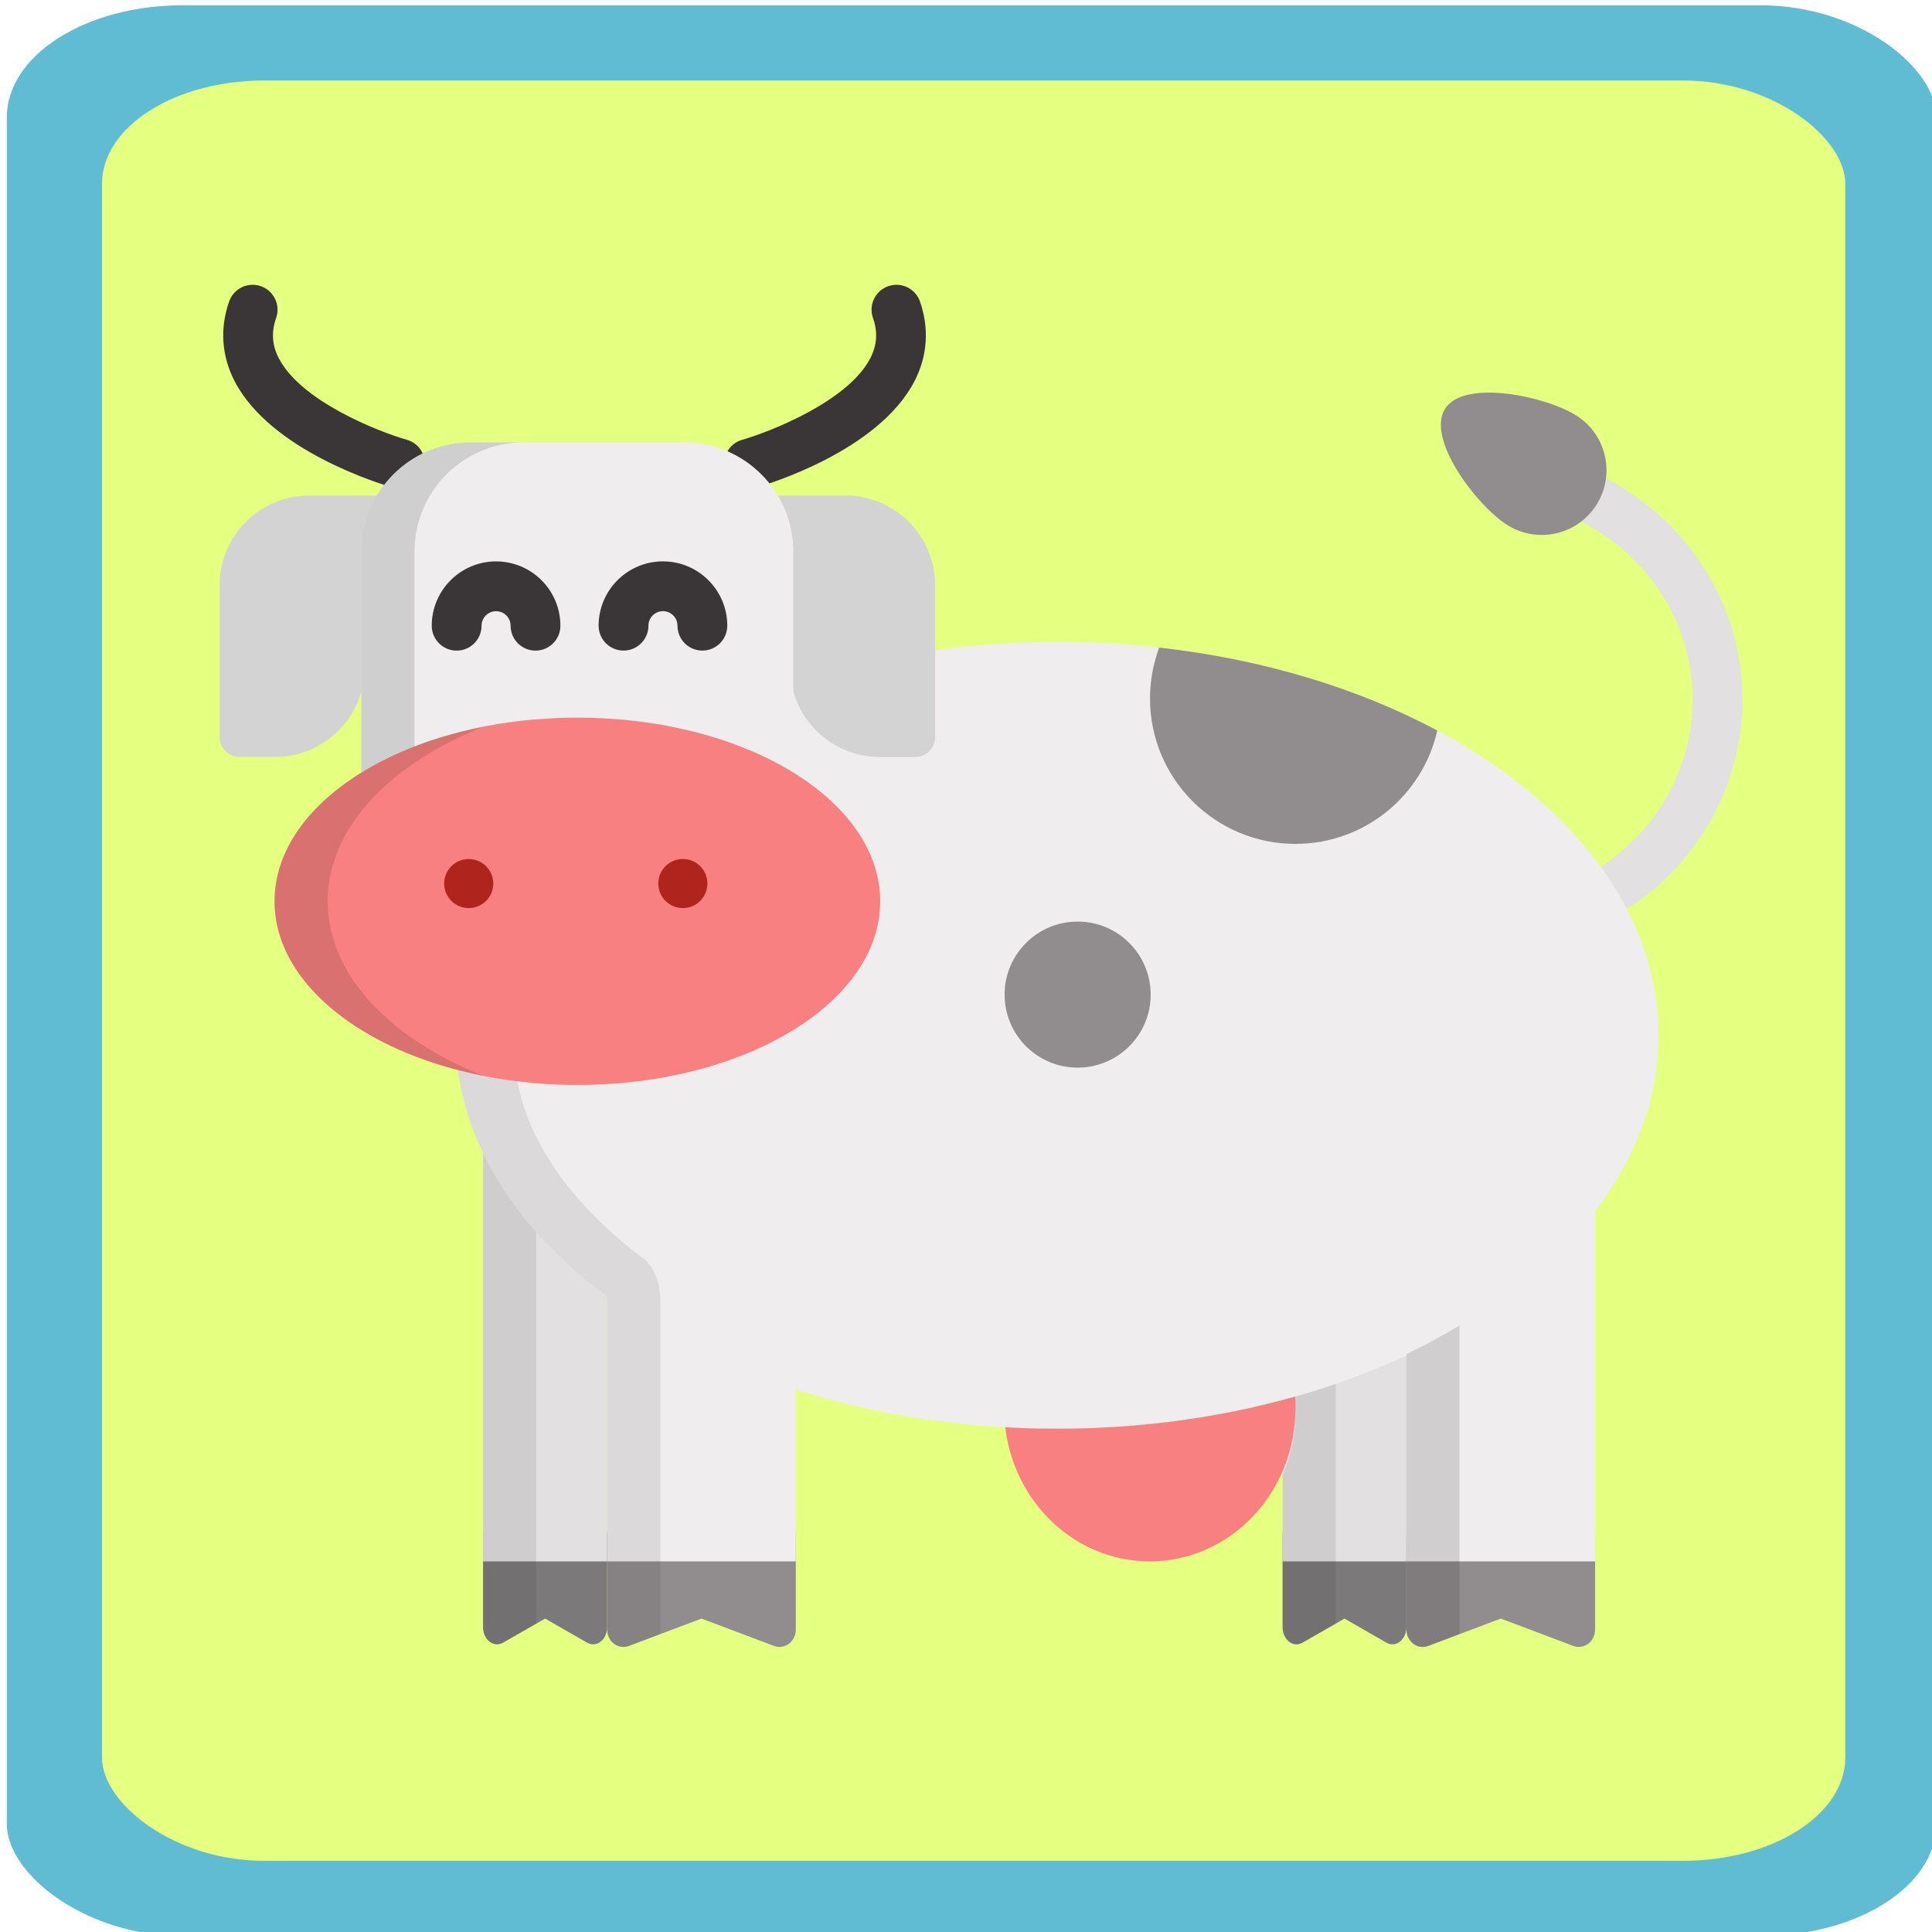 <?xml version="1.0" encoding="UTF-8" standalone="no"?>
<!-- Generator: Adobe Illustrator 19.0.0, SVG Export Plug-In . SVG Version: 6.00 Build 0)  -->

<svg
   xmlns:dc="http://purl.org/dc/elements/1.1/"
   xmlns:cc="http://creativecommons.org/ns#"
   xmlns:rdf="http://www.w3.org/1999/02/22-rdf-syntax-ns#"
   xmlns:svg="http://www.w3.org/2000/svg"
   xmlns="http://www.w3.org/2000/svg"
   xmlns:sodipodi="http://sodipodi.sourceforge.net/DTD/sodipodi-0.dtd"
   xmlns:inkscape="http://www.inkscape.org/namespaces/inkscape"
   version="1.1"
   id="Layer_1"
   x="0px"
   y="0px"
   viewBox="0 0 512 512"
   style="enable-background:new 0 0 512 512;"
   xml:space="preserve"
   sodipodi:docname="cow.svg"
   inkscape:version="0.92.2 (5c3e80d, 2017-08-06)"><defs
     id="defs43" /><sodipodi:namedview
     pagecolor="#ffffff"
     bordercolor="#666666"
     borderopacity="1"
     objecttolerance="10"
     gridtolerance="10"
     guidetolerance="10"
     inkscape:pageopacity="0"
     inkscape:pageshadow="2"
     inkscape:window-width="1280"
     inkscape:window-height="945"
     id="namedview41"
     showgrid="false"
     inkscape:zoom="0.4609375"
     inkscape:cx="17.058161"
     inkscape:cy="367.38569"
     inkscape:window-x="-9"
     inkscape:window-y="-9"
     inkscape:window-maximized="1"
     inkscape:current-layer="g8" /><g
     id="g858"
     transform="translate(1.534)"><g
       transform="matrix(1.567,0,0,1,-145.237,0)"
       id="g8"><rect
         style="opacity:1;fill:#5fbcd3;fill-opacity:1;stroke:none;stroke-width:0.341;stroke-linecap:butt;stroke-miterlimit:4;stroke-dasharray:none;stroke-dashoffset:0;stroke-opacity:1;paint-order:normal"
         id="rect841"
         width="326.329"
         height="511.659"
         x="92.858"
         y="1.406"
         ry="29.706" /><rect
         ry="27.392"
         y="21.34"
         x="108.953"
         height="471.792"
         width="294.832"
         id="rect843"
         style="opacity:1;fill:#e5ff80;fill-opacity:1;stroke:none;stroke-width:0.311;stroke-linecap:butt;stroke-miterlimit:4;stroke-dasharray:none;stroke-dashoffset:0;stroke-opacity:1;paint-order:normal" /><g
         id="g994"
         transform="matrix(0.503,0,0,0.788,128.843,54.237)"><path
           id="path834"
           d="M 125.597,441.731 H 93.288 c -2.601,0 -4.71,2.606 -4.71,5.819 v 30.807 c 0,1.985 0.819,3.837 2.176,4.905 1.354,1.068 3.057,1.21 4.516,0.374 l 14.172,-8.124 14.172,8.124 c 0.63,0.361 1.306,0.539 1.982,0.539 0.883,0 1.764,-0.306 2.534,-0.913 1.356,-1.068 2.176,-2.919 2.176,-4.905 V 447.55 c 10e-4,-3.214 -2.108,-5.819 -4.709,-5.819 z"
           style="fill:#7c797b"
           inkscape:connector-curvature="0" /><path
           id="path836"
           d="m 88.578,301.509 v 48.822 105.953 h 41.729 V 356.051 C 111.496,340.458 97.203,321.903 88.578,301.509 Z"
           style="fill:#e2e0e1"
           inkscape:connector-curvature="0" /><path
           id="path838"
           d="m 88.578,362.047 v 85.502 8.735 22.072 c 0,1.985 0.819,3.837 2.176,4.905 1.354,1.068 3.057,1.21 4.516,0.374 l 11.171,-6.402 V 456.285 441.732 345.4 c -7.37,-8.394 -13.385,-17.362 -17.862,-26.775 -10e-4,0 -10e-4,43.422 -10e-4,43.422 z"
           style="opacity:0.1;fill:#231f20;enable-background:new"
           inkscape:connector-curvature="0" /><path
           id="path840"
           d="m 394.342,441.731 h -32.243 c -2.596,0 -4.701,2.606 -4.701,5.819 v 30.807 c 0,1.985 0.818,3.837 2.171,4.905 1.352,1.068 3.052,1.21 4.507,0.374 l 14.145,-8.124 14.142,8.124 c 0.63,0.361 1.306,0.539 1.978,0.539 0.884,0 1.762,-0.306 2.531,-0.913 1.352,-1.068 2.171,-2.919 2.171,-4.905 V 447.55 c 0.002,-3.214 -2.103,-5.819 -4.701,-5.819 z"
           style="fill:#7c797b"
           inkscape:connector-curvature="0" /><path
           id="path842"
           d="m 361.295,351.559 c 0.272,3.955 0.428,7.979 0.428,12.074 0,13.566 -1.555,26.436 -4.324,38.046 v 54.604 h 41.647 V 325.235 c -11.714,10.366 -24.368,19.194 -37.751,26.324 z"
           style="fill:#e2e0e1"
           inkscape:connector-curvature="0" /><path
           id="path844"
           d="m 281.538,409.383 c -5.932,0 -11.805,-0.177 -17.605,-0.525 1.969,26.536 23.062,47.425 48.811,47.425 27.05,0 48.979,-23.048 48.979,-51.477 0,-2.275 -0.155,-4.511 -0.428,-6.709 -24.473,7.245 -51.421,11.286 -79.757,11.286 z"
           style="fill:#f98080"
           inkscape:connector-curvature="0" /><path
           id="path846"
           d="m 361.295,400.922 c 0.272,2.091 0.428,4.218 0.428,6.383 0,7.172 -1.555,13.975 -4.324,20.113 v 20.131 8.735 22.072 c 0,1.985 0.818,3.837 2.171,4.905 1.352,1.068 3.052,1.21 4.507,0.374 l 11.183,-6.424 v -20.927 -14.553 -45.164 c -4.558,1.561 -9.213,3.018 -13.965,4.355 z"
           style="opacity:0.1;fill:#231f20;enable-background:new"
           inkscape:connector-curvature="0" /><g
           id="g852"><path
             id="path848"
             d="m 188.265,441.731 h -52.484 c -3.023,0 -5.474,2.606 -5.474,5.819 v 31.683 c 0,1.888 0.863,3.661 2.315,4.754 1.455,1.09 3.312,1.362 4.989,0.731 l 24.412,-9.207 24.41,9.207 c 0.597,0.225 1.217,0.334 1.832,0.334 1.114,0 2.222,-0.364 3.155,-1.065 1.452,-1.093 2.315,-2.865 2.315,-4.754 V 447.55 c 10e-4,-3.214 -2.448,-5.819 -5.47,-5.819 z"
             style="fill:#918d8f"
             inkscape:connector-curvature="0" /><path
             id="path850"
             d="m 456.996,441.731 h -52.481 c -3.022,0 -5.47,2.606 -5.47,5.819 v 31.683 c 0,1.888 0.861,3.661 2.315,4.754 1.45,1.09 3.312,1.362 4.987,0.731 l 24.412,-9.207 24.41,9.207 c 0.595,0.225 1.215,0.334 1.828,0.334 1.119,0 2.224,-0.364 3.162,-1.065 1.45,-1.093 2.315,-2.865 2.315,-4.754 V 447.55 c 0,-3.214 -2.453,-5.819 -5.478,-5.819 z"
             style="fill:#918d8f"
             inkscape:connector-curvature="0" /></g><path
           id="path854"
           d="m 471.008,236.686 c -2.642,0 -5.241,-1.248 -6.87,-3.578 -2.649,-3.79 -1.723,-9.01 2.066,-11.658 18.191,-12.712 29.05,-33.229 29.05,-54.885 0,-25.566 -14.65,-48.682 -38.236,-60.326 -4.147,-2.047 -5.848,-7.068 -3.801,-11.215 2.046,-4.146 7.067,-5.846 11.214,-3.801 29.342,14.486 47.569,43.356 47.569,75.342 0,27.12 -13.534,52.77 -36.204,68.611 -1.459,1.02 -3.132,1.51 -4.788,1.51 z"
           style="fill:#e2e0e1"
           inkscape:connector-curvature="0" /><path
           id="path856"
           d="m 281.538,147.045 c -14.437,0 -28.488,1.055 -42.07,2.939 0,0 -159.619,15.021 -159.34,141.052 3.896,29.094 22.193,55.468 50.178,76.098 v 89.149 h 63.428 v -57.755 c 26.558,8.397 56.323,13.132 87.801,13.132 43.836,0 84.378,-9.153 117.508,-24.653 v 69.277 h 63.428 V 338.473 c 13.612,-17.794 21.321,-37.863 21.321,-59.12 0.002,-73.067 -90.551,-132.308 -202.254,-132.308 z"
           style="fill:#efedee"
           inkscape:connector-curvature="0" /><g
           id="g864"><path
             id="path858"
             d="m 456.211,70.936 c 10.148,6.449 13.143,19.903 6.696,30.05 -6.449,10.147 -19.905,13.144 -30.051,6.695 -10.148,-6.449 -27.278,-28.886 -20.827,-39.033 6.45,-10.147 34.038,-4.162 44.182,2.288 z"
             style="fill:#918d8f"
             inkscape:connector-curvature="0" /><path
             id="path860"
             d="m 361.721,214.979 c 23.304,0 42.786,-16.307 47.691,-38.13 -26.427,-14.126 -58.416,-23.961 -93.492,-27.891 -1.995,5.331 -3.092,11.1 -3.092,17.128 -10e-4,27.002 21.89,48.893 48.893,48.893 z"
             style="fill:#918d8f"
             inkscape:connector-curvature="0" /><circle
             id="circle862"
             r="24.56"
             cy="265.665"
             cx="288.495"
             style="fill:#918d8f" /></g><g
           id="g870"><path
             id="path866"
             d="M 54.382,97.823 H 30.145 C 13.522,97.823 0,111.344 0,127.965 v 51.082 c 0,3.699 2.999,6.698 6.698,6.698 h 11.958 c 16.622,0 30.145,-13.523 30.145,-30.145 l 12.28,-51.081 c 0,-3.698 -3.001,-6.696 -6.699,-6.696 z"
             style="fill:#d3d3d3"
             inkscape:connector-curvature="0" /><path
             id="path868"
             d="m 210.44,97.823 h -23.121 c -3.699,0 -6.698,3 -6.698,6.698 l 11.164,51.081 c 0,16.622 13.523,30.145 30.145,30.145 h 11.958 c 3.7,0 6.698,-3 6.698,-6.698 V 127.967 C 240.584,111.344 227.063,97.823 210.44,97.823 Z"
             style="fill:#d3d3d3"
             inkscape:connector-curvature="0" /></g><g
           id="g876"><path
             id="path872"
             d="m 178.006,95.504 c -3.643,0 -6.995,-2.396 -8.046,-6.074 -1.27,-4.443 1.302,-9.075 5.744,-10.349 v 0 c 9.435,-2.716 35.562,-12.93 43.057,-27.397 2.304,-4.447 2.592,-8.771 0.909,-13.61 -1.517,-4.367 0.792,-9.139 5.159,-10.659 4.366,-1.514 9.141,0.79 10.658,5.158 3.166,9.102 2.519,18.386 -1.873,26.844 -12.163,23.428 -49.127,34.57 -53.302,35.762 -0.769,0.221 -1.543,0.325 -2.306,0.325 z"
             style="fill:#3a3637"
             inkscape:connector-curvature="0" /><path
             id="path874"
             d="m 60.681,95.504 c -0.761,0 -1.535,-0.105 -2.304,-0.325 C 54.202,93.987 17.238,82.845 5.074,59.417 0.683,50.958 0.036,41.674 3.201,32.573 c 1.519,-4.368 6.293,-6.674 10.66,-5.158 4.367,1.519 6.676,6.292 5.157,10.659 -1.685,4.844 -1.392,9.174 0.92,13.627 7.539,14.523 33.624,24.687 43.041,27.378 4.445,1.27 7.02,5.905 5.749,10.35 -1.051,3.678 -4.403,6.075 -8.047,6.075 z"
             style="fill:#3a3637"
             inkscape:connector-curvature="0" /></g><path
           id="path878"
           d="m 120.292,179.224 c 28.442,0 54.131,7.093 72.608,18.497 v -81.084 c 0,-20.258 -16.423,-36.688 -36.683,-36.688 H 84.365 c -20.258,0 -36.681,16.431 -36.681,36.688 v 81.084 c 18.477,-11.404 44.166,-18.497 72.608,-18.497 z"
           style="fill:#efedee"
           inkscape:connector-curvature="0" /><g
           id="g882"
           style="opacity:0.15"><path
             id="path880"
             d="m 65.546,116.637 c 0,-20.258 16.423,-36.688 36.681,-36.688 H 84.365 c -20.258,0 -36.681,16.431 -36.681,36.688 v 74.386 c 5.375,-3.318 11.376,-6.256 17.862,-8.776 z"
             style="fill:#231f20"
             inkscape:connector-curvature="0" /></g><path
           id="path884"
           d="m 222.112,234.285 c 0,34.108 -45.591,61.759 -101.819,61.759 -56.231,0 -101.819,-27.653 -101.819,-61.759 0,-34.108 45.589,-61.759 101.819,-61.759 56.228,-0.001 101.819,27.651 101.819,61.759 z"
           style="fill:#f98080"
           inkscape:connector-curvature="0" /><path
           id="path886"
           d="m 36.335,234.285 c 0,-24.587 20.866,-46.217 52.438,-58.738 -40.803,8.052 -70.3,31.304 -70.3,58.738 0,27.434 29.499,50.688 70.304,58.738 C 57.201,280.502 36.335,258.872 36.335,234.285 Z"
           style="opacity:0.15;fill:#231f20;enable-background:new"
           inkscape:connector-curvature="0" /><g
           id="g892"><path
             id="path888"
             d="m 92.019,228.324 c 0,4.554 -3.694,8.248 -8.259,8.248 -4.562,0 -8.253,-3.694 -8.253,-8.248 0,-4.563 3.692,-8.257 8.253,-8.257 4.565,0 8.259,3.695 8.259,8.257 z"
             style="fill:#af251e"
             inkscape:connector-curvature="0" /><path
             id="path890"
             d="m 164.016,228.317 c 0,4.553 -3.694,8.248 -8.257,8.248 -4.563,0 -8.257,-3.695 -8.257,-8.248 0,-4.564 3.694,-8.257 8.257,-8.257 4.563,0 8.257,3.693 8.257,8.257 z"
             style="fill:#af251e"
             inkscape:connector-curvature="0" /></g><g
           id="g898"><path
             id="path894"
             d="m 106.218,149.979 c -4.625,0 -8.373,-3.748 -8.373,-8.373 0,-2.693 -2.193,-4.884 -4.886,-4.884 -2.69,0 -4.88,2.191 -4.88,4.884 0,4.625 -3.748,8.373 -8.373,8.373 -4.624,0 -8.373,-3.748 -8.373,-8.373 0,-11.927 9.7,-21.63 21.625,-21.63 11.927,0 21.632,9.702 21.632,21.63 10e-4,4.625 -3.749,8.373 -8.372,8.373 z"
             style="fill:#3a3637"
             inkscape:connector-curvature="0" /><path
             id="path896"
             d="m 162.324,149.967 c -4.625,0 -8.373,-3.748 -8.373,-8.373 0,-2.693 -2.191,-4.883 -4.884,-4.883 -2.692,0 -4.882,2.19 -4.882,4.883 0,4.625 -3.75,8.373 -8.373,8.373 -4.625,0 -8.373,-3.748 -8.373,-8.373 0,-11.926 9.701,-21.629 21.628,-21.629 11.927,0 21.63,9.702 21.63,21.629 0,4.625 -3.75,8.373 -8.373,8.373 z"
             style="fill:#3a3637"
             inkscape:connector-curvature="0" /></g><g
           id="g904"><path
             id="path900"
             d="m 399.045,386.559 v 60.99 12.371 19.312 c 0,1.888 0.861,3.661 2.315,4.754 1.45,1.09 3.312,1.362 4.987,0.731 l 10.56,-3.982 V 459.92 441.731 376.933 c -5.477,3.302 -11.415,6.531 -17.862,9.626 z"
             style="opacity:0.15;fill:#231f20;enable-background:new"
             inkscape:connector-curvature="0" /><path
             id="path902"
             d="m 142.805,354.662 c -0.303,-0.224 -0.605,-0.451 -0.907,-0.678 l -0.027,-0.018 0.002,-0.002 c -22.176,-16.732 -37.658,-37.351 -41.783,-59.15 -6.935,-0.851 -13.618,-2.12 -19.963,-3.777 3.896,29.094 22.193,55.468 50.178,76.098 v 58.184 22.23 12.162 19.521 c 0,1.888 0.863,3.661 2.315,4.754 1.455,1.09 3.312,1.362 4.989,0.731 l 10.558,-3.982 v -21.024 -17.979 -16.413 -56.756 c 0.002,-8.319 -3.609,-12.405 -5.362,-13.901 z"
             style="opacity:0.1;fill:#231f20;enable-background:new"
             inkscape:connector-curvature="0" /></g><g
           id="g906" /><g
           id="g908" /><g
           id="g910" /><g
           id="g912" /><g
           id="g914" /><g
           id="g916" /><g
           id="g918" /><g
           id="g920" /><g
           id="g922" /><g
           id="g924" /><g
           id="g926" /><g
           id="g928" /><g
           id="g930" /><g
           id="g932" /><g
           id="g934" /></g></g></g><g
     id="g10" /><g
     id="g12" /><g
     id="g14" /><g
     id="g16" /><g
     id="g18" /><g
     id="g20" /><g
     id="g22" /><g
     id="g24" /><g
     id="g26" /><g
     id="g28" /><g
     id="g30" /><g
     id="g32" /><g
     id="g34" /><g
     id="g36" /><g
     id="g38" /></svg>